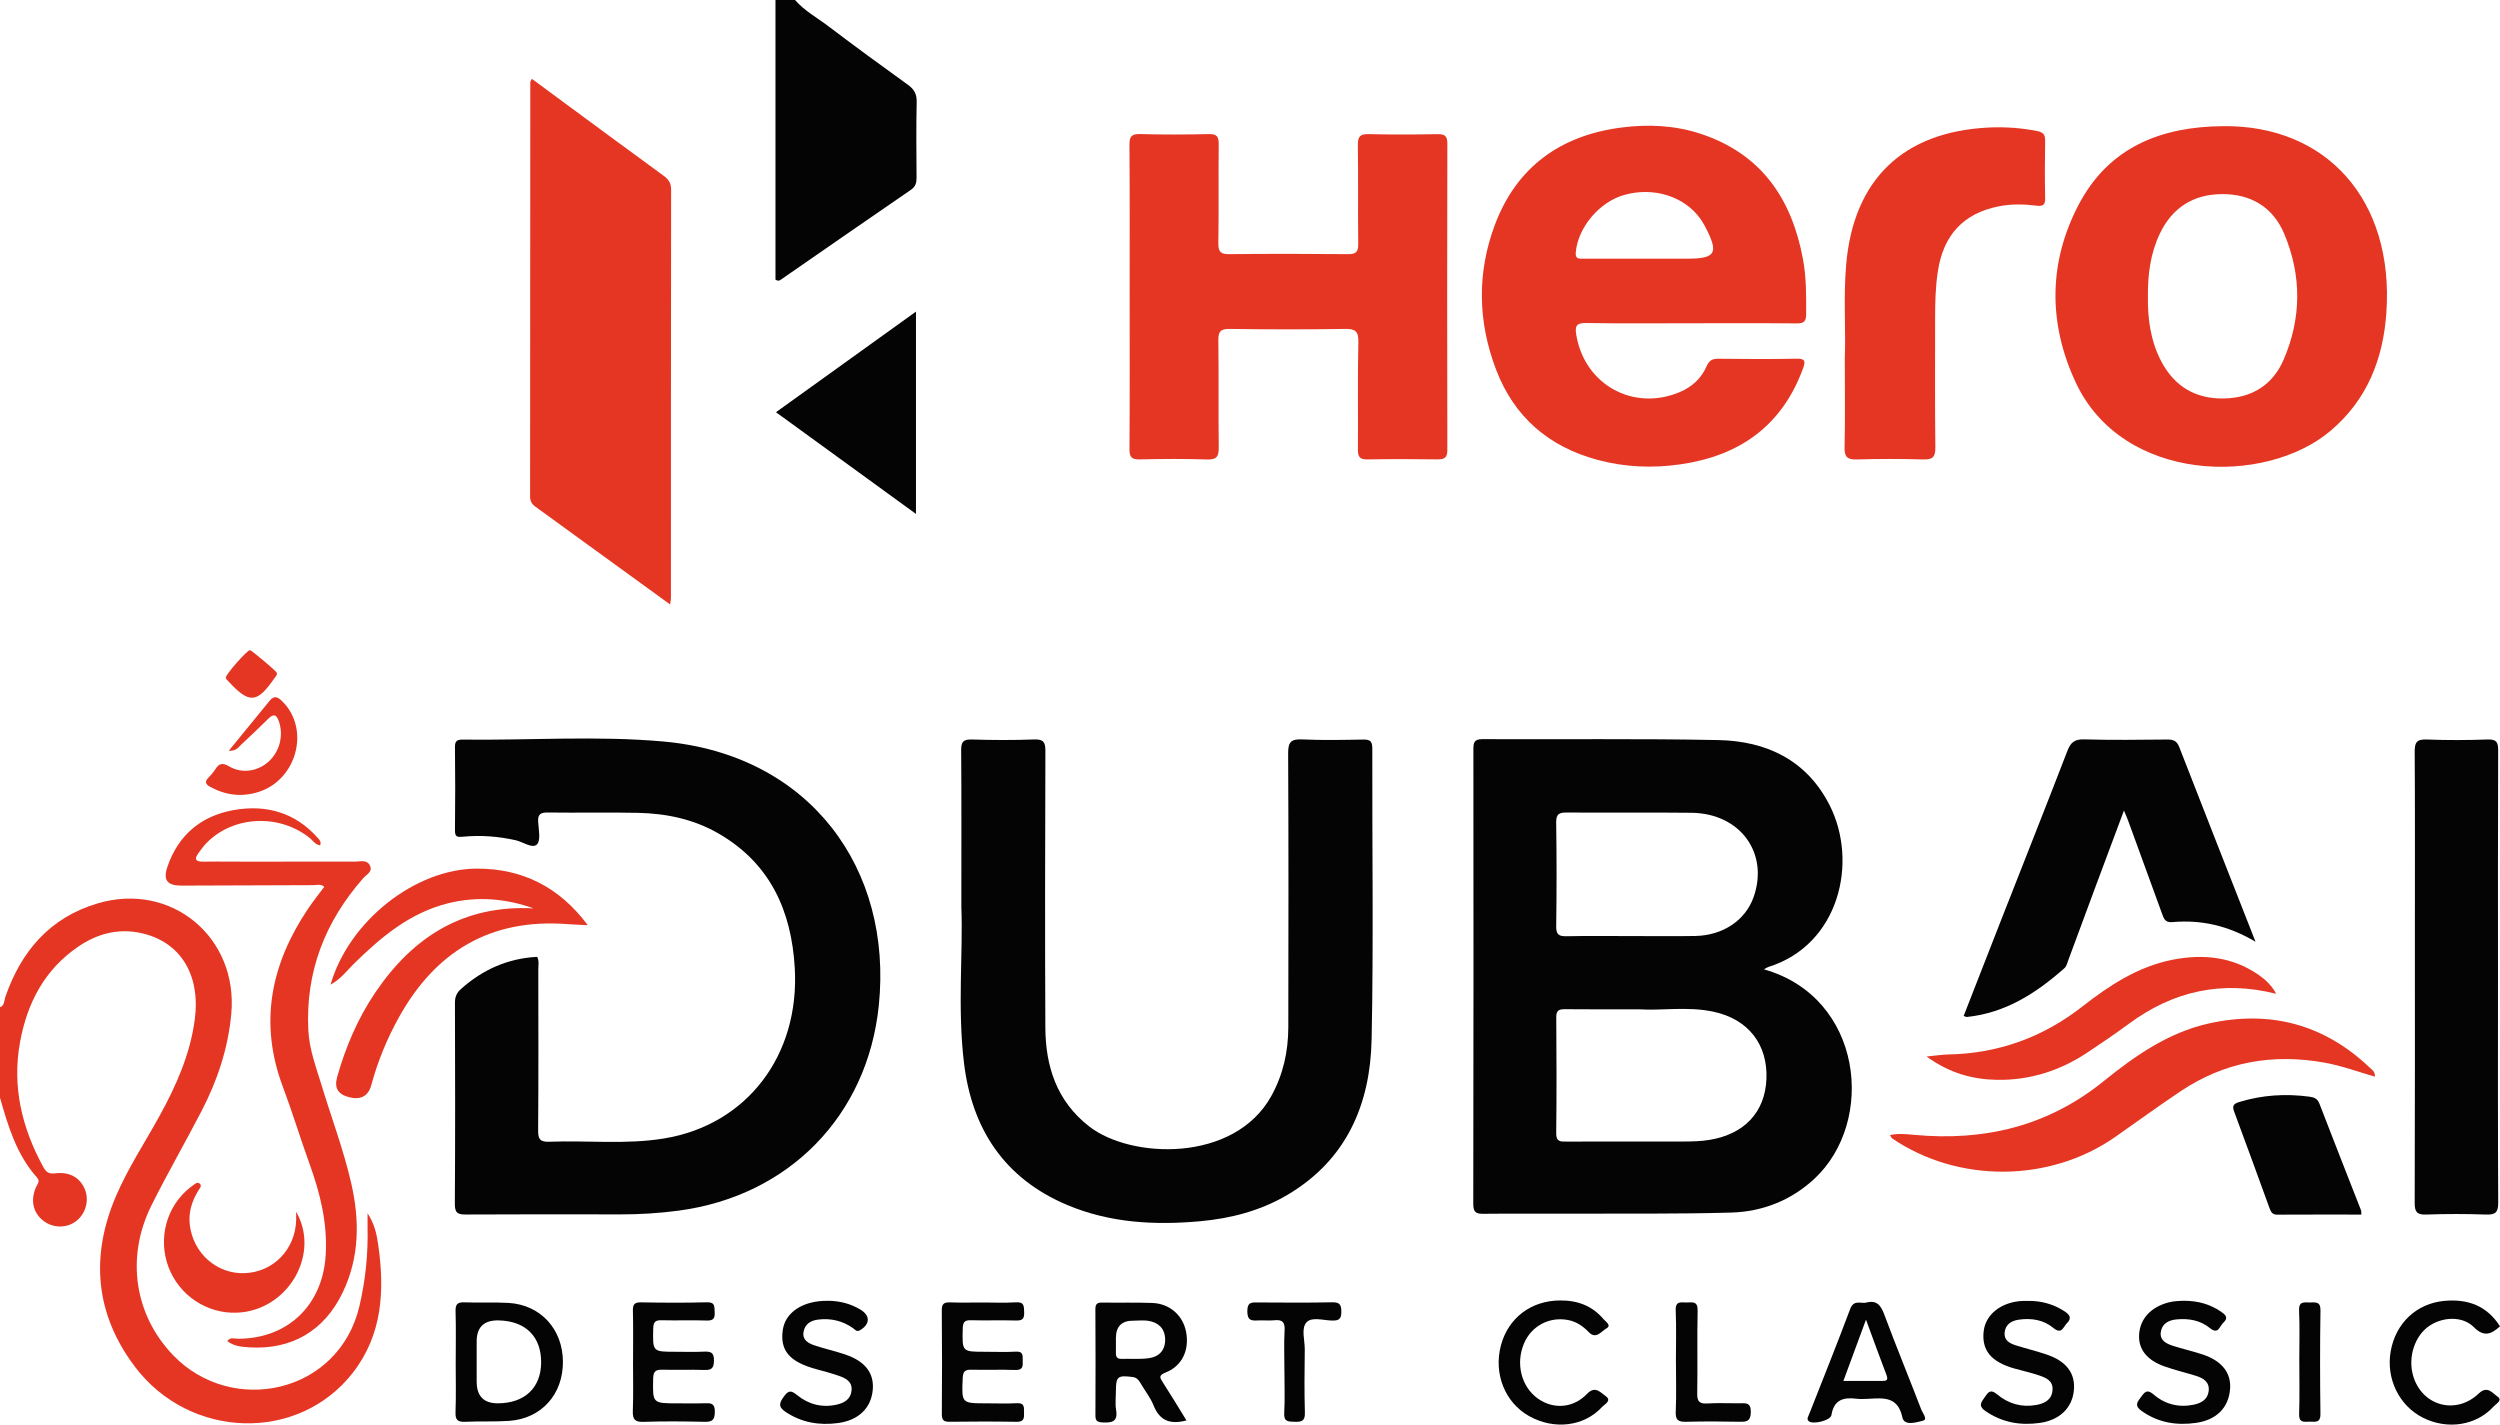 <?xml version="1.0" encoding="UTF-8"?>
<svg id="Layer_2" data-name="Layer 2" xmlns="http://www.w3.org/2000/svg" viewBox="0 0 1243.46 708.58">
  <defs>
    <style>
      .cls-1 {
        fill: #040404;
      }

      .cls-1, .cls-2 {
        stroke-width: 0px;
      }

      .cls-2 {
        fill: #e43623;
      }
    </style>
  </defs>
  <g id="Layer_1-2" data-name="Layer 1">
    <g>
      <path class="cls-2" d="M0,501c2.36-.94,2.01-3.29,2.64-5.11,7.89-22.79,22.17-39.5,45.84-46.54,36.75-10.94,70.09,16.87,66.55,55.02-1.58,17.01-6.84,32.85-14.6,47.89-8.18,15.82-17.11,31.26-25.06,47.2-13.09,26.26-8.27,54.94,10.87,74.73,29.28,30.27,82.36,19,92.55-24.62,3.02-12.94,4.33-25.93,4.03-39.15-.04-1.92,0-3.83,0-6.97,3.56,5.5,4.57,10.62,5.3,15.7,3.26,22.68,2.11,44.73-12.66,63.67-27.07,34.7-81.03,33.28-108.45-3.15-19.71-26.19-22.14-54.96-9.25-84.93,5.93-13.78,14.23-26.35,21.46-39.46,8.36-15.15,15.33-30.76,17.65-48.15,2.97-22.32-7.12-38.83-26.88-43.08-11.35-2.44-21.79.43-31.17,6.85-16.71,11.44-25.33,28.03-28.86,47.46-4.01,22.06.91,42.57,11.52,62.01,1.48,2.72,2.88,3.64,6.11,3.23,7.12-.91,12.42,2.3,14.7,8.13,2.16,5.55.23,12.17-4.59,15.76-4.8,3.56-11.61,3.37-16.35-.46-4.95-4.01-6.25-10.03-3.49-16.46.69-1.6,2.26-2.96.54-4.88-10.16-11.36-14.35-25.49-18.4-39.68v-44.99Z"/>
      <path class="cls-1" d="M395.44,0c4.67,5.39,10.94,8.77,16.52,13,13.07,9.9,26.31,19.6,39.62,29.17,3.12,2.24,4.44,4.58,4.36,8.5-.27,12.55-.15,25.12-.06,37.68.02,2.59-.46,4.45-2.85,6.09-21.54,14.75-42.98,29.66-64.45,44.52-.65.45-1.23,1.09-2.87.14V0h9.73Z"/>
      <path class="cls-1" d="M877.34,482.13c49.27,13.89,55.84,75.76,25,104.27-11.66,10.78-25.8,16.28-41.37,16.72-26.34.74-52.7.44-79.06.53-14.6.05-29.2-.08-43.79.07-3.6.04-5.35-.4-5.34-4.83.15-75.38.12-150.76.06-226.14,0-3.33.34-5.13,4.47-5.11,39.13.2,78.27-.34,117.38.46,23.91.49,43.88,9.92,55.28,32.29,14.46,28.38,4.81,69.54-30.35,80.54-.73.23-1.38.71-2.29,1.19ZM815.33,502.01c-13.89,0-25.43.08-36.97-.05-2.98-.03-4.32.62-4.3,3.99.14,19.22.21,38.44-.03,57.66-.06,4.51,2.32,4.2,5.32,4.19,19.23-.05,38.47-.02,57.7-.03,4.45,0,8.85-.09,13.29-.82,17.29-2.85,27.6-13.79,28.26-30.36.68-17.08-9-29.65-26.29-33.37-12.99-2.8-26.23-.43-36.99-1.21ZM811.55,465.6v-.02c10.54,0,21.09.15,31.63-.04,13.75-.24,24.92-7.78,29-19.24,7.8-21.92-6.6-41.75-30.82-42.03-20.68-.24-41.36.02-62.05-.13-3.74-.03-5.35.67-5.29,4.95.26,17.22.25,34.45.01,51.67-.06,4.24,1.5,4.99,5.27,4.91,10.74-.23,21.49-.08,32.24-.08Z"/>
      <path class="cls-1" d="M267.19,475.91c1.05,2.12.55,4.39.55,6.58.04,26.54.13,53.09-.08,79.63-.03,4.41.85,5.94,5.59,5.76,19.02-.72,38.17,1.48,57.06-1.63,41.2-6.78,67.55-41.34,64.99-84.9-1.66-28.32-12.19-51.82-37.72-66.67-12.37-7.2-26.02-10.07-40.15-10.38-15-.33-30.01.04-45.01-.17-3.75-.05-5,1.02-4.74,4.78.27,3.81,1.35,9.17-.62,11.1-2.3,2.25-6.91-1.28-10.56-2.09-8.59-1.91-17.26-2.61-25.96-1.77-3.14.3-4.29.24-4.25-3.29.16-13.78.16-27.56,0-41.33-.04-3.11,1.18-3.7,3.92-3.66,33.24.41,66.61-2.02,99.7.94,72.92,6.51,114.23,63.26,107.18,131.43-5.66,54.77-44.76,94.61-99.52,101.91-9.66,1.29-19.34,1.89-29.07,1.87-25.55-.04-51.09-.09-76.64.06-3.94.02-5.65-.53-5.63-5.14.21-33.43.15-66.87.05-100.3,0-2.93.94-4.91,3.06-6.79,10.8-9.62,23.27-15.17,37.83-15.93Z"/>
      <path class="cls-1" d="M478.16,451.3c0-29.38.1-53.7-.09-78.01-.03-4.13.88-5.62,5.28-5.48,10.33.32,20.69.38,31.01-.02,4.78-.18,5.62,1.48,5.6,5.84-.15,45.8-.24,91.6-.02,137.39.09,19.41,5.64,36.65,21.76,49.22,20.88,16.29,72.14,18.1,90.56-14.98,5.96-10.71,8.5-22.26,8.52-34.38.08-45.39.15-90.79-.08-136.18-.03-5.59,1.4-7.19,6.97-6.93,10.12.47,20.27.25,30.41.07,3.37-.06,4.48.86,4.48,4.4-.12,48.23.64,96.47-.34,144.68-.66,32.44-12.51,60.1-42.01,77.47-13.31,7.84-28,11.64-43.25,13.03-22.62,2.06-44.99.86-66.24-8.12-31.17-13.16-47.28-37.77-51.24-70.48-3.32-27.42-.44-55.06-1.32-77.53Z"/>
      <path class="cls-2" d="M841.18,160.78c-17.43,0-34.86.19-52.28-.12-5.11-.09-5.58,1.8-4.86,6.05,4.14,24.66,28.42,38.06,51.48,28.29,6.04-2.56,10.66-6.75,13.26-12.72,1.25-2.87,2.76-3.89,5.86-3.85,12.97.16,25.94.23,38.9-.02,4.4-.09,4.56,1.29,3.25,4.86-10.48,28.62-31.65,43.51-61.14,47.71-13.78,1.96-27.48,1.4-40.97-2.22-24.37-6.53-41.6-21.39-50.57-44.94-9.04-23.72-9.56-47.98-.64-71.84,10.8-28.91,32.62-44.56,62.79-48.52,13.3-1.75,26.72-1.18,39.68,3.11,30.18,10,45.28,32.33,50.84,62.39,1.67,9.01,1.59,18.11,1.57,27.24,0,3.87-1.29,4.7-4.89,4.66-17.42-.17-34.85-.08-52.28-.08ZM817.83,128.66h21.28c14.39,0,15.93-2.73,8.97-16-.66-1.25-1.39-2.47-2.2-3.63-7.93-11.35-23.35-16.23-38.05-12.06-12.45,3.53-23.03,16.27-24.08,28.6-.28,3.31,1.57,3.09,3.67,3.09,10.13,0,20.27,0,30.4,0Z"/>
      <path class="cls-2" d="M561.87,147.42c0-25.12.1-50.23-.1-75.34-.03-4.22,1.05-5.51,5.36-5.4,11.34.31,22.7.29,34.04.01,4.1-.1,5.05,1.28,5,5.15-.19,16.4.07,32.81-.18,49.22-.07,4.35,1.29,5.39,5.48,5.35,19.66-.21,39.32-.19,58.97,0,3.97.04,5.18-1.07,5.13-5.09-.21-16.4.06-32.81-.19-49.22-.06-4.3,1.24-5.49,5.46-5.39,11.34.28,22.7.22,34.04.02,3.53-.06,5.02.67,5.01,4.62-.12,50.84-.11,101.68,0,152.51,0,3.95-1.6,4.67-5.08,4.63-11.55-.17-23.1-.2-34.65.02-3.83.07-4.78-1.26-4.75-4.9.16-17.82-.19-35.65.22-53.47.13-5.59-1.67-6.62-6.8-6.54-19.05.3-38.1.28-57.15,0-4.67-.07-5.76,1.35-5.69,5.82.25,17.62-.03,35.24.2,52.86.06,4.49-.75,6.45-5.86,6.26-11.13-.41-22.29-.28-33.43-.04-3.98.09-5.14-1.09-5.11-5.12.18-25.32.09-50.63.09-75.95Z"/>
      <path class="cls-2" d="M1105.66,62.75c51.16-.65,85.19,36.4,81.28,92.82-1.6,23.04-9.56,43.29-27.72,58.67-32.59,27.61-103.48,26.14-126.85-24.14-13.64-29.35-13.56-59.57,1.57-88.38,14.95-28.47,40.88-38.75,71.72-38.96ZM1068.33,147.42c-.14,11.28,1.35,22.27,6.68,32.37,6.56,12.43,17.01,18.66,31.12,18.41,13.92-.25,24.31-6.72,29.75-19.39,8.88-20.65,8.97-41.81.25-62.53-5.57-13.23-16.51-19.77-30.79-19.73-14.21.03-24.77,6.56-31.02,19.56-4.77,9.91-6.07,20.48-5.99,31.32Z"/>
      <path class="cls-2" d="M333.33,300.67c-22.92-16.65-44.99-32.71-67.12-48.71-1.83-1.33-2.55-2.83-2.55-5.08.06-68.67.07-137.35.1-206.02,0-.34.31-.68.79-1.64,5.89,4.35,11.67,8.63,17.47,12.89,15.98,11.77,31.94,23.57,47.98,35.26,2.46,1.8,3.81,3.61,3.8,6.91-.1,67.66-.08,135.32-.09,202.98,0,.78-.17,1.56-.38,3.4Z"/>
      <path class="cls-1" d="M1242.46,486.31c0,37.28-.09,74.56.11,111.83.03,4.82-1.31,6.13-6.04,5.96-9.92-.36-19.87-.36-29.79,0-4.65.17-5.72-1.36-5.71-5.82.16-45.79.1-91.57.1-137.36,0-28.97.1-57.94-.1-86.91-.03-4.55.87-6.4,5.88-6.2,10.12.4,20.28.36,30.4,0,4.43-.15,5.25,1.34,5.24,5.45-.16,37.68-.09,75.37-.09,113.05Z"/>
      <path class="cls-2" d="M917.59,177.6c.53-13.39-.75-29.79.68-46.17,3.69-42.2,28.37-65.94,70.93-68,8.12-.39,16.16.18,24.17,1.78,3.07.61,3.9,1.93,3.85,4.86-.15,9.51-.19,19.03,0,28.54.07,3.41-1.18,4.09-4.27,3.7-6.25-.79-12.58-.92-18.77.31-17.65,3.51-27.6,14.28-30.35,32.51-1.15,7.63-1.33,15.31-1.33,23.01.02,21.46-.16,42.92.12,64.38.06,4.93-1.43,6.14-6.14,6-10.93-.33-21.88-.31-32.81,0-4.64.13-6.35-1.01-6.22-6.02.36-13.96.12-27.93.12-44.89Z"/>
      <path class="cls-1" d="M1121.86,468.42c-13.64-8.09-27.09-11.04-41.39-9.77-3.7.33-4.28-1.93-5.2-4.46-5.57-15.39-11.2-30.77-16.82-46.14-.47-1.28-1.04-2.52-2.03-4.9-4.79,12.83-9.25,24.7-13.66,36.58-4.65,12.5-9.25,25.02-13.9,37.51-.56,1.5-.95,3.34-2.04,4.31-13.99,12.41-29.3,22.28-48.51,24.28-.36.04-.75-.23-1.62-.51,6.32-16.17,12.6-32.32,18.93-48.45,10.92-27.83,21.95-55.62,32.72-83.52,1.62-4.21,3.68-5.72,8.32-5.59,13.77.38,27.55.21,41.33.07,3-.03,4.74.69,5.91,3.69,12.38,31.82,24.89,63.59,37.96,96.89Z"/>
      <path class="cls-2" d="M113.02,667.03c1.57-2.13,3.53-1.17,5.22-1.16,24.68.06,42.05-16.45,43.72-41.16,1.09-16.16-2.73-31.3-8.16-46.28-4.55-12.55-8.4-25.36-13.1-37.86-12.04-31.96-5.91-61.22,12.63-88.74,2.47-3.66,5.25-7.11,7.94-10.74-1.66-1.59-3.56-.83-5.22-.83-21.9.03-43.8.18-65.7.23-7.21.02-9.36-2.7-7.07-9.4,5.4-15.81,16.82-25.3,32.92-28.17,16.35-2.91,30.99,1.29,42.27,14.32.39.45.73.98.95,1.54.12.32-.05.76-.15,1.66-2.43-.22-3.56-2.3-5.1-3.54-15.23-12.32-38.27-11.24-51.57,2.52-1.4,1.45-2.58,3.12-3.79,4.74-2.42,3.24-1.54,4.48,2.45,4.42,8.11-.13,16.22.02,24.33.01,17.03-.01,34.07-.09,51.1-.04,2.51,0,5.66-1.1,7.21,1.78,1.74,3.22-1.62,4.64-3.2,6.43-19.06,21.65-28.79,46.59-27.34,75.66.48,9.68,3.93,18.57,6.68,27.65,4.87,16.07,10.83,31.83,14.6,48.21,4.28,18.56,4.27,36.99-4.21,54.62-9.2,19.13-25.48,28.6-46.61,27.24-3.76-.24-7.58-.59-10.8-3.12Z"/>
      <path class="cls-2" d="M1181.26,535.53c-8.43-2.45-16.52-5.45-25.03-6.98-25.67-4.62-49.58-.48-71.38,14.05-11.11,7.41-21.89,15.31-32.84,22.95-32.61,22.74-78.07,23-110.92.65-.29-.2-.42-.65-1.04-1.64,4.16-.91,8.08-.46,11.9-.11,34.9,3.27,66.56-4.2,94.34-26.66,15.6-12.61,32.2-24.23,52.26-28.71,30.41-6.78,57.34.28,80.1,21.93,1.1,1.05,2.72,1.87,2.61,4.52Z"/>
      <path class="cls-2" d="M164.4,489.77c9.02-31.48,42.02-57.7,72.9-57.73,22.27-.02,40.74,8.92,55.06,28.13-4.11-.21-7.19-.3-10.27-.53-38.17-2.9-65.54,13.62-83.78,46.54-5.91,10.67-10.49,21.88-13.68,33.66-1.46,5.4-5.4,7.42-11.14,5.86-5.57-1.52-7.34-4.64-5.72-10.3,4.23-14.89,10.26-28.99,18.97-41.84,18.81-27.78,44-43.58,78.68-41.75-13.99-4.98-28.22-6.12-42.64-2.51-19,4.76-33.35,16.86-46.9,30.19-3.37,3.32-6.19,7.3-11.48,10.29Z"/>
      <path class="cls-1" d="M455.59,154.99v100.63c-23.44-17.03-46.24-33.59-69.64-50.59,23.31-16.75,46.13-33.15,69.64-50.04Z"/>
      <path class="cls-2" d="M1132.14,494.3c-27.07-6.82-51.23-1.35-73.26,14.9-6.68,4.93-13.56,9.59-20.47,14.2-13.67,9.11-28.75,13.99-45.22,13.69-12.12-.22-23.51-3.3-34.94-11.6,4.48-.44,7.5-.94,10.53-1,24.95-.46,47.1-8.4,66.83-23.78,13.45-10.49,27.71-19.94,44.87-23.33,15.22-3.01,29.86-1.58,43.03,7.58,3.48,2.43,6.49,5.33,8.63,9.35Z"/>
      <path class="cls-1" d="M1174.5,604.11c-14.03,0-27.94-.04-41.86.04-2.33.01-3.08-1.24-3.77-3.11-5.85-16.12-11.73-32.23-17.7-48.31-1.07-2.88-.03-3.8,2.68-4.63,11.42-3.49,22.98-4.2,34.77-2.64,2.36.31,4.03.91,5.01,3.46,6.81,17.7,13.78,35.33,20.68,53,.21.53.11,1.17.19,2.2Z"/>
      <path class="cls-2" d="M147.31,602.7c11.75,20.51-3.02,47.17-26.75,50-14.85,1.77-29.32-6.33-35.7-19.99-6.38-13.66-3.37-29.94,7.48-40.17,1.17-1.11,2.48-2.08,3.78-3.04.94-.7,2.06-1.76,3.2-.79,1.22,1.05.14,2.18-.49,3.18-3.32,5.29-5.17,11.01-4.43,17.29,1.65,14.23,13.53,24.62,27.34,24.07,14.26-.56,25.18-11.85,25.57-26.45.03-1,0-2.01,0-4.09Z"/>
      <path class="cls-1" d="M226.67,677.61c0-8.49.17-16.98-.08-25.46-.1-3.51,1.03-4.51,4.43-4.38,7.27.27,14.57-.14,21.83.27,15.99.91,27.05,13,27.14,29.23.1,16.28-10.73,28.36-26.79,29.45-7.25.49-14.56.12-21.82.45-3.65.17-4.95-.85-4.81-4.7.3-8.28.09-16.57.09-24.86ZM237.09,676.87c0,3.44,0,6.87,0,10.31q0,10.84,10.55,10.81c13.22-.04,21.35-7.62,21.51-20.08.17-13.03-7.67-20.89-21.12-21.16q-10.94-.23-10.94,10.43c0,3.23,0,6.47,0,9.7Z"/>
      <path class="cls-1" d="M590.12,706.49c-8.17,2.2-13.36.07-16.37-7.48-1.55-3.89-4.29-7.3-6.43-10.96-.94-1.6-1.81-2.87-4.01-3.15-7.41-.95-8.28-.31-8.28,7.22,0,3.03-.42,6.14.09,9.08,1.04,6.06-2.15,6.54-6.88,6.29-2.72-.14-3.4-1.04-3.39-3.55.07-17.59.1-35.18-.02-52.77-.02-2.81,1.07-3.33,3.55-3.29,8.29.15,16.6-.14,24.88.2,8.55.35,15.06,6.18,16.65,14.21,1.79,9.06-1.84,17.08-10.13,20.37-3.69,1.47-2.89,2.58-1.37,4.96,3.93,6.1,7.67,12.32,11.71,18.86ZM563.88,656.89q-8.86-.16-8.85,8.71c0,2.42.05,4.84,0,7.25-.05,1.91.52,3.08,2.7,3.02,4.63-.12,9.33.31,13.87-.36,5.19-.77,8.18-4.26,7.91-9.75-.26-5.2-3.47-8.02-8.37-8.81-2.36-.38-4.82-.07-7.24-.07Z"/>
      <path class="cls-1" d="M489.01,647.84c5.47,0,10.95.26,16.39-.09,4.1-.26,3.88,2.01,4,4.84.13,3.07-.64,4.32-3.99,4.21-7.48-.23-14.98.08-22.46-.14-3.25-.1-4.01,1.02-4.09,4.13-.31,11.56-.43,11.56,11.19,11.56,5.06,0,10.13.23,15.18-.07,4-.24,3.36,2.23,3.45,4.64.11,2.67.06,4.62-3.66,4.48-7.28-.26-14.57.04-21.86-.13-3.03-.07-4.16.73-4.31,4-.57,12.73-.7,12.72,11.8,12.72,5.06,0,10.13.21,15.18-.06,3.94-.21,3.44,2.22,3.51,4.68.08,2.67.04,4.64-3.68,4.57-11.13-.2-22.27-.15-33.4-.02-2.9.03-3.83-.85-3.81-3.8.13-17.19.16-34.39-.02-51.59-.04-3.37,1.17-4.08,4.16-3.98,5.46.18,10.93.05,16.39.05Z"/>
      <path class="cls-1" d="M1008.94,647.05c6.42-.05,12.33,1.59,17.78,5.08,2.68,1.71,3.96,3.44,1.29,6.06-1.81,1.77-2.51,5.81-6.71,2.3-4.86-4.06-10.97-5.01-17.22-4.1-3.67.54-6.61,2.35-7.01,6.39-.37,3.74,2.37,5.36,5.41,6.32,5.19,1.64,10.51,2.91,15.66,4.67,9.73,3.33,14.15,9.35,13.38,17.71-.81,8.76-7.02,14.83-16.86,16.24-9.76,1.4-18.84-.18-27.16-5.91-3.96-2.73-1.73-4.74-.06-7.24,1.71-2.56,2.93-3.54,5.94-1.01,5.46,4.58,12.07,6.53,19.25,5.28,4.19-.73,7.89-2.49,8.27-7.45.35-4.69-3.32-6.15-6.79-7.32-4.01-1.36-8.17-2.26-12.25-3.42-11.54-3.28-16.3-9.1-15.21-18.54.97-8.42,8.79-14.54,19.27-15.05,1.01-.05,2.02,0,3.03,0Z"/>
      <path class="cls-1" d="M1086.37,646.98c6.92.04,12.87,1.71,18.21,5.35,2.15,1.46,4.11,2.99,1.24,5.59-1.89,1.72-2.38,6.13-6.7,2.61-4.76-3.88-10.61-4.88-16.65-4.27-3.93.39-7.21,2.18-7.74,6.41-.5,4.02,2.76,5.63,5.88,6.66,4.99,1.64,10.15,2.74,15.12,4.42,9.52,3.21,14.1,9.19,13.48,17.11-.72,9.32-6.75,15.41-16.95,16.86-9.75,1.38-18.85-.09-27.13-5.99-3.5-2.5-2.22-4.23-.37-6.69,1.82-2.42,2.98-4.41,6.41-1.45,5.63,4.85,12.46,6.62,19.87,5.1,3.77-.77,7.06-2.57,7.53-6.85.49-4.54-2.73-6.41-6.43-7.55-5.21-1.61-10.54-2.87-15.67-4.7-8.8-3.14-12.97-8.66-12.51-15.89.49-7.77,5.87-13.55,14.49-15.86,2.8-.75,5.59-.79,7.93-.86Z"/>
      <path class="cls-1" d="M411.61,646.99c5.78,0,11.22,1.33,16.22,4.3,5.08,3.02,5.03,7.21.04,10.29-1.79,1.1-2.55-.24-3.59-.98-5.21-3.68-11.01-5.01-17.28-4.27-3.73.44-6.69,2.24-7.33,6.16-.67,4.12,2.51,5.7,5.64,6.74,4.98,1.66,10.14,2.79,15.11,4.48,9.92,3.36,14.41,9.27,13.68,17.55-.8,9.11-7.07,15.18-17.31,16.55-9.34,1.24-18.08-.22-26.11-5.59-3.75-2.51-3.05-4.52-.77-7.63,2.19-2.98,3.46-3.22,6.46-.76,5.72,4.69,12.54,6.49,19.94,4.78,3.77-.87,6.9-2.8,7.25-7.11.35-4.32-2.86-5.98-6.21-7.15-3.62-1.26-7.34-2.28-11.05-3.27-13.52-3.6-18.43-9.24-16.96-19.57,1.26-8.87,10.13-14.64,22.29-14.51Z"/>
      <path class="cls-1" d="M928.03,647.95c5.39-1.49,7.44,1.2,9.19,5.89,5.91,15.88,12.37,31.56,18.44,47.38.66,1.72,3.36,4.78.75,5.43-3.2.8-9.26,2.71-10.18-1.6-2.2-10.42-9.19-9.74-16.71-9.32-2.02.11-4.07.23-6.06-.02-6.53-.84-11.31.47-12.53,8.11-.45,2.79-9.45,4.9-11.36,2.98-1.08-1.08-.18-2.23.25-3.33,6.85-17.46,13.86-34.85,20.44-52.41,1.73-4.62,5.05-2.72,7.79-3.1ZM928.11,656.39c-4.12,11.16-7.57,20.51-11.24,30.46,6.9,0,12.92-.02,18.93.01,2.07.01,3.63-.02,2.52-2.93-3.28-8.57-6.4-17.21-10.21-27.55Z"/>
      <path class="cls-1" d="M314.87,677.43c0-8.5.13-17-.07-25.49-.07-3.1.72-4.22,4.01-4.17,10.93.19,21.87.27,32.79-.03,4.21-.11,3.7,2.18,3.86,4.9.18,3.05-.58,4.28-3.93,4.17-7.48-.25-14.98.06-22.47-.14-3.17-.09-4.07.89-4.15,4.09-.28,11.59-.42,11.59,11.19,11.59,4.66,0,9.32.17,13.97-.06,3.37-.16,5.11.32,5.05,4.46-.05,3.88-1.31,4.79-4.92,4.65-6.87-.25-13.77.06-20.65-.13-3.23-.09-4.58.63-4.67,4.29-.27,12.44-.44,12.44,12.16,12.44,4.45,0,8.91.11,13.36-.04,3.1-.1,5.21-.13,5.15,4.25-.06,4.11-1.31,5.07-5.17,4.98-10.12-.24-20.25-.31-30.36.02-4.43.15-5.41-1.4-5.26-5.5.3-8.08.09-16.18.09-24.28Z"/>
      <path class="cls-1" d="M776.06,646.83c8.56-.09,15.95,2.69,21.53,9.32,1.02,1.21,4.12,3.08,1.42,4.57-2.46,1.35-5.13,5.67-8.75,1.89-2.9-3.02-6.13-5.23-10.27-6.04-9.23-1.81-18.15,2.84-21.88,11.42-4.41,10.14-1.47,21.86,6.95,27.74,7.66,5.35,17.49,4.7,24.31-2.45,4.08-4.28,6.77-.58,9.18,1.06,3.4,2.32-.49,4.13-1.73,5.48-8.92,9.73-23.87,11.49-36.29,4.51-11.99-6.73-17.71-21.06-14.01-35.1,3.61-13.71,15.03-22.38,29.53-22.41Z"/>
      <path class="cls-1" d="M1243.46,659.7c-4.35,3.91-7.93,5.53-13.05.37-5.54-5.57-15.32-5.16-22.05-.64-7.34,4.94-10.82,15.69-8.08,24.95,4.44,14.96,21.31,19.57,32.67,8.67,4.24-4.06,6.88-.02,9.27,1.57,2.75,1.83-.73,3.62-1.89,4.9-8.66,9.54-22.97,11.75-35.15,5.65-11.95-5.99-18.52-19.55-16.07-33.16,2.52-14,12.86-23.71,26.74-24.98,11.59-1.05,21.13,2.43,27.61,12.66Z"/>
      <path class="cls-1" d="M833.57,677.26c0-8.51.26-17.03-.1-25.52-.21-4.83,2.76-3.89,5.45-3.9,2.72-.01,5.55-.87,5.45,3.92-.3,13.77.05,27.55-.2,41.32-.08,4.06,1.16,5.22,5.09,4.98,5.25-.32,10.54-.05,15.81-.09,3.07-.02,5.85-.63,5.76,4.38-.09,4.42-1.86,4.88-5.45,4.81-8.92-.19-17.84-.22-26.75.01-3.83.1-5.33-.8-5.15-5,.37-8.29.11-16.61.11-24.91Z"/>
      <path class="cls-1" d="M638.84,681.62c0-6.68-.27-13.37.1-20.03.23-4.16-1.3-5.31-5.14-4.91-2.6.27-5.26-.05-7.89.08-3.27.16-5.48.24-5.51-4.51-.03-4.96,2.52-4.44,5.63-4.43,12.15.05,24.3.19,36.45-.08,3.87-.09,4.69,1.14,4.68,4.77-.01,3.53-1.16,4.35-4.48,4.32-4.38-.05-10.16-2.01-12.8.85-2.85,3.09-.85,8.88-.91,13.48-.13,10.52-.25,21.05.06,31.57.12,4.21-1.79,4.53-5.09,4.44-3.06-.09-5.43.11-5.19-4.31.38-7.06.1-14.16.1-21.25Z"/>
      <path class="cls-2" d="M113.78,373.43c7.3-8.93,13.85-16.88,20.33-24.88,2.44-3.01,4.31-1.69,6.45.44,13.73,13.72,7.12,38.8-11.92,44.9-8.35,2.67-16.37,1.69-24.06-2.5-2.27-1.23-2.97-2.52-.89-4.6,1.28-1.28,2.46-2.72,3.44-4.24,1.86-2.9,3.57-3.28,6.82-1.37,6.46,3.79,14.31,2.49,19.7-2.42,5.56-5.07,7.46-13.15,5.04-20.01-1.36-3.84-2.91-3.59-5.44-1.07-4.45,4.43-9.03,8.72-13.61,13.01-1.23,1.15-2.19,2.88-5.87,2.74Z"/>
      <path class="cls-1" d="M1143.63,676.68c0-8.28.28-16.57-.11-24.83-.22-4.66,2.48-4.05,5.28-4.02,2.76.02,5.45-.73,5.37,3.99-.28,17.16-.24,34.33-.02,51.49.06,4.86-3.01,3.67-5.63,3.8-2.69.13-5.12.49-4.97-3.77.3-8.87.09-17.77.09-26.65Z"/>
      <path class="cls-2" d="M124.32,323.38c.83.03,13.11,10.4,13.35,11.23.33,1.18-.54,1.8-1.1,2.61-8.69,12.62-12.54,12.93-22.83,1.81-.54-.58-1.25-1.16-1.45-1.87-.38-1.36,10.65-13.84,12.03-13.79Z"/>
    </g>
  </g>
</svg>